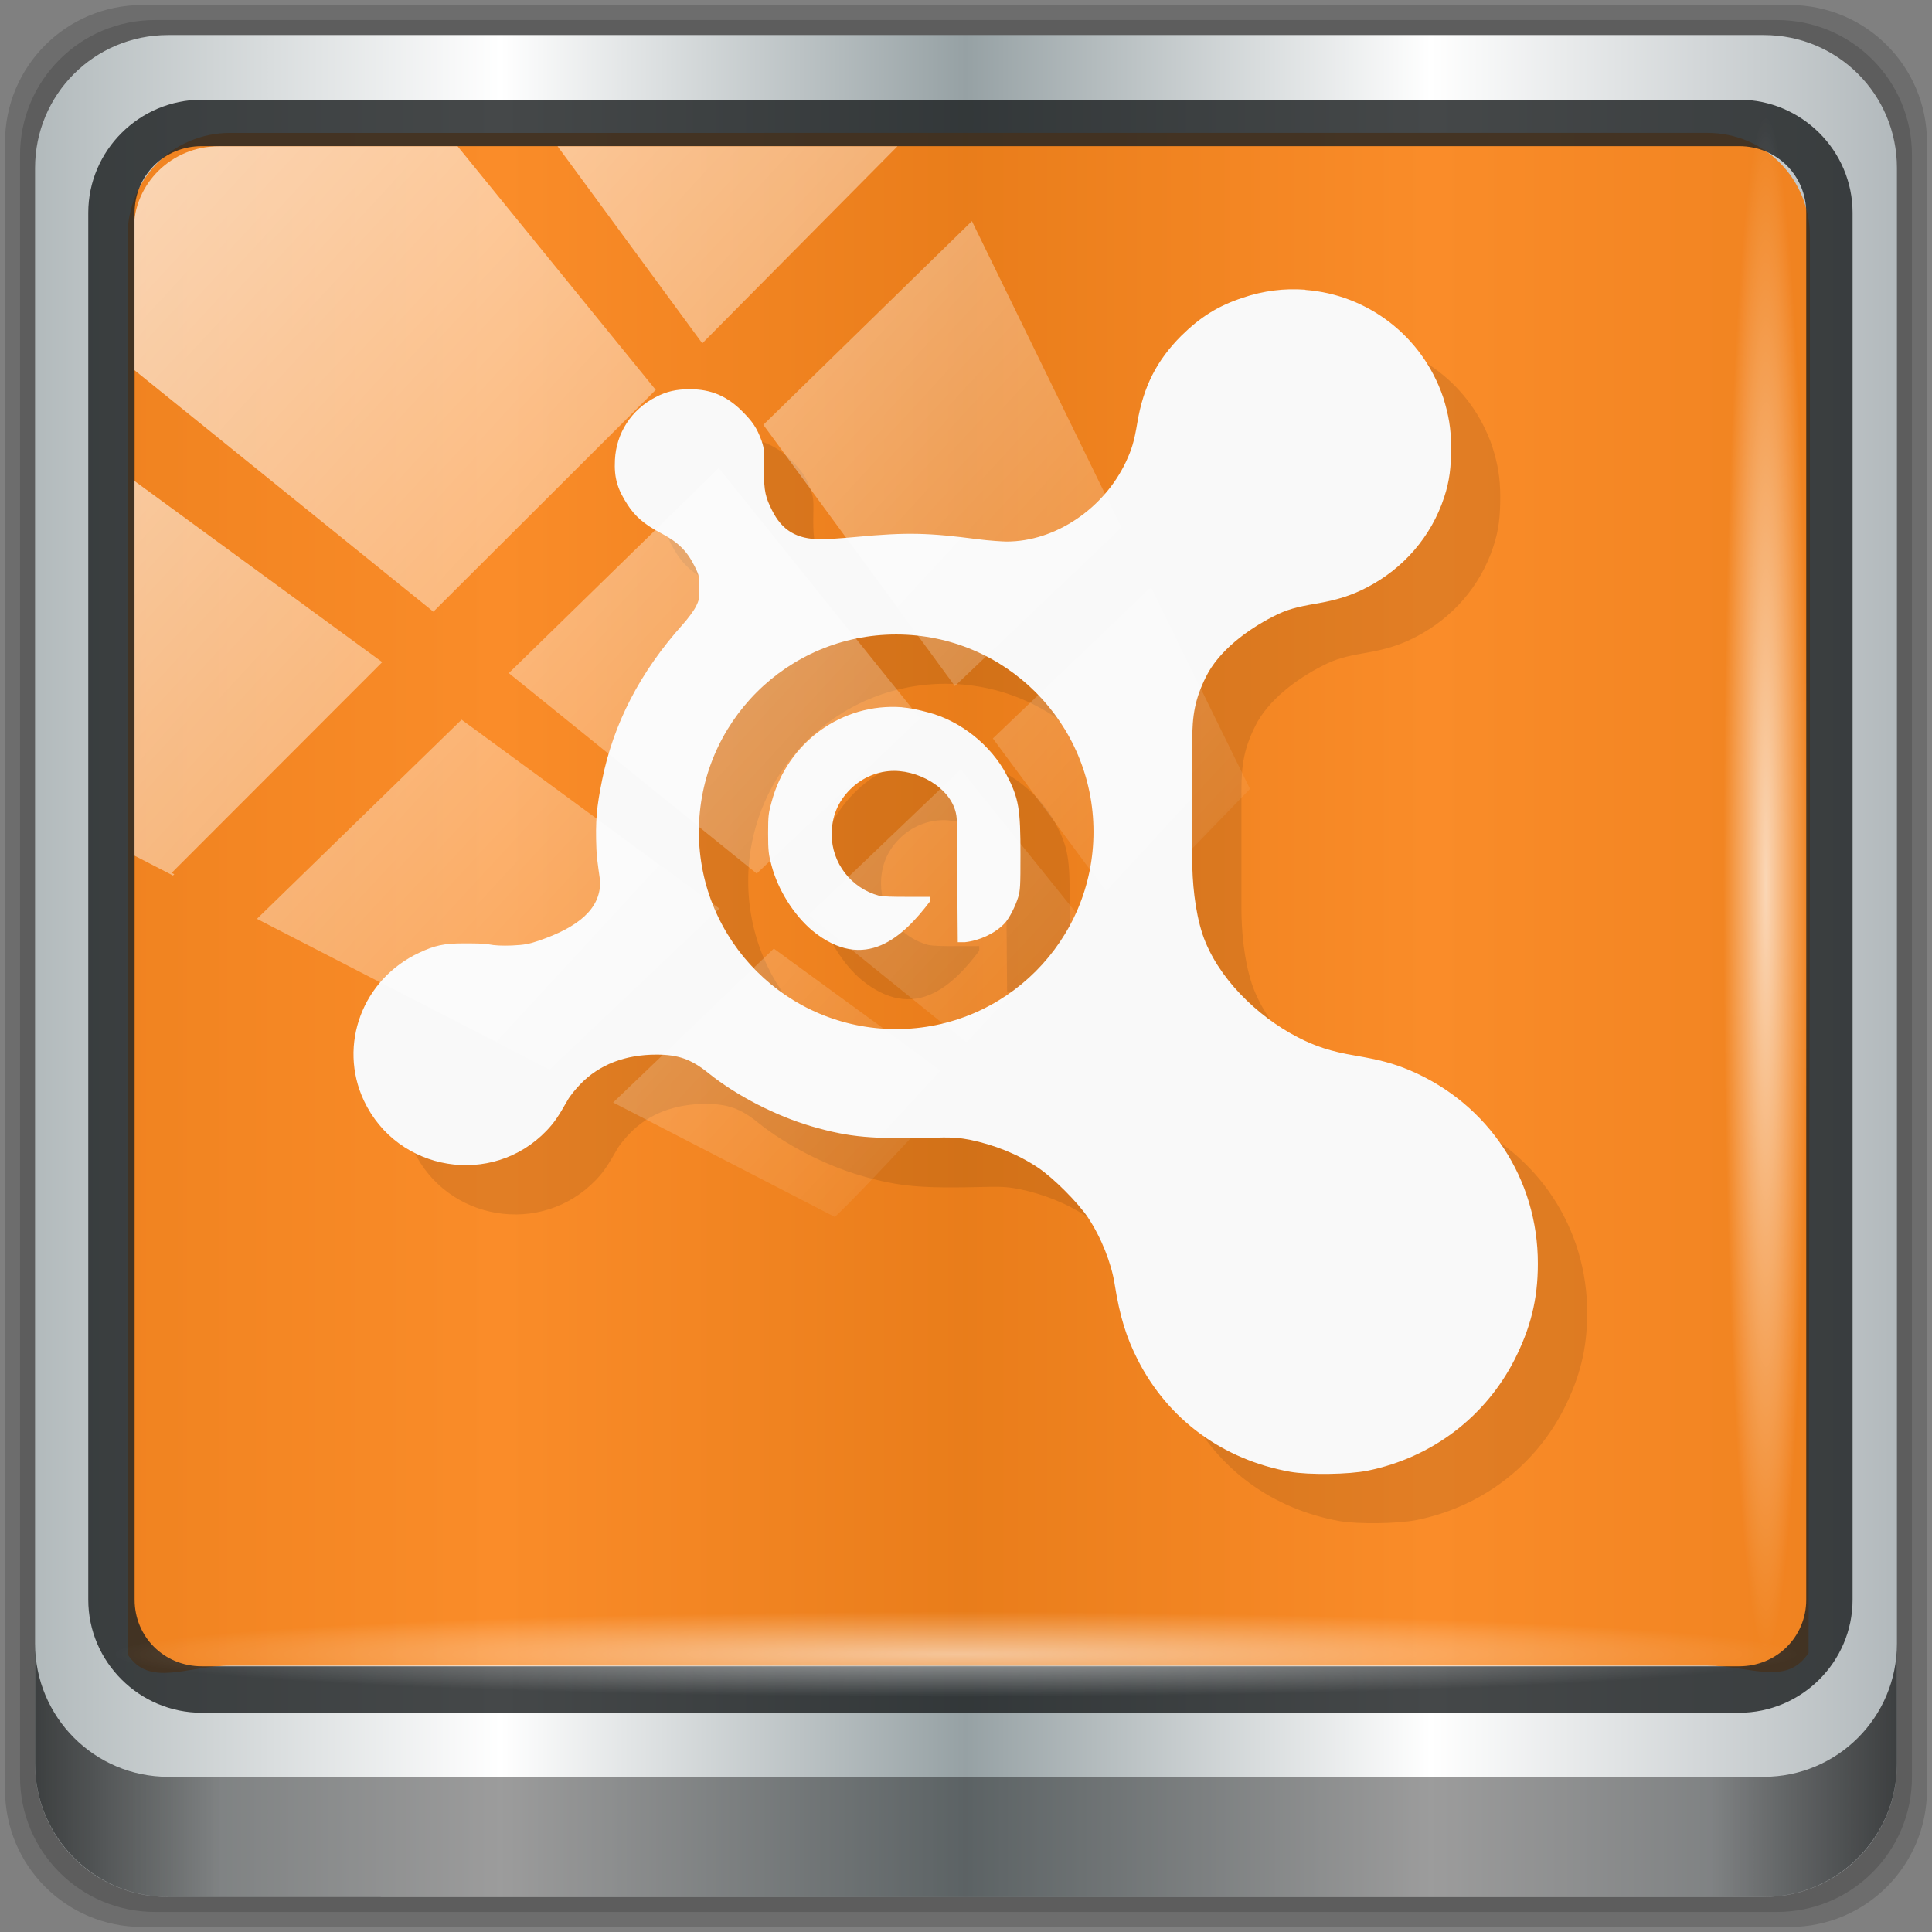 <?xml version="1.0" encoding="UTF-8" standalone="no"?>
<svg
   xmlns:dc="http://purl.org/dc/elements/1.1/"
   xmlns:cc="http://creativecommons.org/ns#"
   xmlns:rdf="http://www.w3.org/1999/02/22-rdf-syntax-ns#"
   xmlns:svg="http://www.w3.org/2000/svg"
   xmlns="http://www.w3.org/2000/svg"
   xmlns:xlink="http://www.w3.org/1999/xlink"
   xmlns:sodipodi="http://sodipodi.sourceforge.net/DTD/sodipodi-0.dtd"
   xmlns:inkscape="http://www.inkscape.org/namespaces/inkscape"
   viewBox="0 0 96 96"
   version="1.1"
   id="svg43"
   sodipodi:docname="avastgui.svg"
   width="96"
   height="96"
   inkscape:version="0.92.2 2405546, 2018-03-11">
  <rect x="0" y="0" width="96" height="96" fill="#808080" stroke="none"/>
  <title
     id="title4713">Part of Lila HD icon Theme</title>
  <sodipodi:namedview
     pagecolor="#ffffff"
     bordercolor="#666666"
     borderopacity="1"
     objecttolerance="10"
     gridtolerance="10"
     guidetolerance="10"
     inkscape:pageopacity="0"
     inkscape:pageshadow="2"
     inkscape:window-width="1920"
     inkscape:window-height="1026"
     id="namedview45"
     showgrid="false"
     inkscape:showpageshadow="false"
     inkscape:zoom="4.9166667"
     inkscape:cx="-0.61890068"
     inkscape:cy="46.779661"
     inkscape:window-x="0"
     inkscape:window-y="28"
     inkscape:window-maximized="1"
     inkscape:current-layer="g2652" />
  <defs
     id="defs7">
    <linearGradient
       id="linearGradient3764"
       x1="1"
       x2="47"
       gradientUnits="userSpaceOnUse"
       gradientTransform="rotate(-90,24,24)">
      <stop
         style="stop-color:#ffb109;stop-opacity:1"
         id="stop2" />
      <stop
         offset="1"
         style="stop-color:#ffb61d;stop-opacity:1"
         id="stop4" />
    </linearGradient>
    <linearGradient
       gradientTransform="rotate(-90,24,24)"
       gradientUnits="userSpaceOnUse"
       x2="47"
       x1="1"
       id="linearGradient3764-3">
      <stop
         id="stop7"
         style="stop-color:#505050;stop-opacity:1" />
      <stop
         id="stop9"
         style="stop-color:#5a5a5a;stop-opacity:1"
         offset="1" />
    </linearGradient>
    <radialGradient
       gradientTransform="translate(-56.339,76.678)"
       gradientUnits="userSpaceOnUse"
       r="8"
       cy="23"
       cx="31"
       id="radialGradient4187">
      <stop
         id="stop12"
         style="stop-color:#e36b5d;stop-opacity:1" />
      <stop
         id="stop14"
         style="stop-color:#e05b4c;stop-opacity:1"
         offset="1" />
    </radialGradient>
    <radialGradient
       gradientTransform="translate(-56.339,76.678)"
       gradientUnits="userSpaceOnUse"
       r="8"
       cy="29"
       cx="22"
       id="radialGradient4195">
      <stop
         id="stop17"
         style="stop-color:#7070d0;stop-opacity:1" />
      <stop
         id="stop19"
         style="stop-color:#6161cb;stop-opacity:1"
         offset="1" />
    </radialGradient>
    <radialGradient
       gradientTransform="translate(-56.339,76.678)"
       gradientUnits="userSpaceOnUse"
       r="8"
       cy="19"
       cx="20"
       id="radialGradient4203">
      <stop
         id="stop22"
         style="stop-color:#32e647;stop-opacity:1" />
      <stop
         id="stop24"
         style="stop-color:#20e437;stop-opacity:1"
         offset="1" />
    </radialGradient>
    <linearGradient
       id="linearGradient6139-0">
      <stop
         style="stop-color:#c1adad;stop-opacity:1;"
         offset="0"
         id="stop6141-2" />
      <stop
         id="stop6151-0"
         offset="0.25"
         style="stop-color:#ffffff;stop-opacity:1;" />
      <stop
         id="stop6147-1"
         offset="0.5"
         style="stop-color:#aa9090;stop-opacity:1;" />
      <stop
         style="stop-color:#fbf9f9;stop-opacity:1;"
         offset="0.75"
         id="stop6149-4" />
      <stop
         style="stop-color:#c1adad;stop-opacity:1;"
         offset="1"
         id="stop6143-4" />
    </linearGradient>
    <linearGradient
       id="linearGradient556">
      <stop
         offset="0"
         style="stop-color:#ffffff;stop-opacity:1"
         id="stop557" />
      <stop
         offset="1"
         style="stop-color:#d2d2d2;stop-opacity:1;"
         id="stop558" />
    </linearGradient>
    <linearGradient
       id="linearGradient4091-0-3-0-7">
      <stop
         id="stop4093-3-6-4-2"
         offset="0"
         style="stop-color:#ffffff;stop-opacity:1;" />
      <stop
         style="stop-color:#ffffff;stop-opacity:1;"
         offset="0.8"
         id="stop4099-6-1-8-3" />
      <stop
         id="stop4095-1-0-7-9"
         offset="1"
         style="stop-color:#ffffff;stop-opacity:0;" />
    </linearGradient>
    <linearGradient
       id="linearGradient3832-0-6-1-1">
      <stop
         id="stop3834-6-3-7-1"
         offset="0"
         style="stop-color:#000000;stop-opacity:1;" />
      <stop
         style="stop-color:#000000;stop-opacity:0.588;"
         offset="0.1"
         id="stop3872-2-4" />
      <stop
         id="stop3844-6-2-7-6"
         offset="0.9"
         style="stop-color:#000000;stop-opacity:0.588;" />
      <stop
         id="stop3836-5-0-2-9"
         offset="1"
         style="stop-color:#000000;stop-opacity:1;" />
    </linearGradient>
    <linearGradient
       id="linearGradient3737">
      <stop
         id="stop3739"
         style="stop-color:#ffffff;stop-opacity:1"
         offset="0" />
      <stop
         id="stop3741"
         style="stop-color:#ffffff;stop-opacity:0"
         offset="1" />
    </linearGradient>
    <linearGradient
       y2="7.017"
       x2="45.448"
       y1="92.54"
       x1="45.448"
       gradientTransform="scale(1.006,0.994)"
       gradientUnits="userSpaceOnUse"
       id="linearGradient4740"
       xlink:href="#ButtonShadow"
       inkscape:collect="always" />
    <linearGradient
       x1="45.448"
       y1="92.54"
       x2="45.448"
       y2="7.017"
       id="ButtonShadow"
       gradientUnits="userSpaceOnUse"
       gradientTransform="scale(1.006,0.994)">
      <stop
         id="stop3750"
         style="stop-color:#000000;stop-opacity:1"
         offset="0" />
      <stop
         id="stop3752"
         style="stop-color:#000000;stop-opacity:0.588"
         offset="1" />
    </linearGradient>
    <filter
       style="color-interpolation-filters:sRGB"
       id="filter3174-3-13">
      <feGaussianBlur
         stdDeviation="1.71"
         id="feGaussianBlur3176-6-1" />
    </filter>
    <clipPath
       id="clipPath4156-4-2"
       clipPathUnits="userSpaceOnUse">
      <path
         inkscape:connector-curvature="0"
         id="path4158-0-4"
         d="m 27.046,-55.695 -14.214,13.321 h 0.061 l 15.653,21.771 10.231,-10.546 C 38.562,-32.302 27.468,-54.819 27.046,-55.695 Z M 9.647,-39.383 -5.241,-25.321 15.988,-7.806 26.372,-18.383 Z m 31.491,12.951 -9.741,9.714 8.945,12.458 7.781,-7.555 z m -49.84,4.379 -13.754,12.982 26.283,13.846 0.061,-0.062 -0.123,-0.062 L 13.599,-5.401 -8.702,-22.053 Z m 38.015,7.401 -9.803,9.775 11.579,9.559 7.628,-7.401 -8.669,-11.009 z m 20.187,5.674 -7.383,7.216 6.188,8.542 5.82,-6.137 z m -32.195,6.322 -9.557,9.498 13.662,7.185 7.934,-7.678 z m 23.312,2.374 -7.107,6.938 8.363,6.907 5.361,-5.674 -0.061,-0.092 -0.092,0.123 -6.464,-8.203 z m -8.73,8.542 -7.505,7.339 10.354,5.458 c 1.397,-1.321 5.675,-6.123 5.851,-6.322 z"
         style="opacity:0.6;fill:#ffffff;fill-opacity:1;stroke:none" />
    </clipPath>
    <filter
       style="color-interpolation-filters:sRGB"
       id="filter3174-53">
      <feGaussianBlur
         stdDeviation="1.71"
         id="feGaussianBlur3176-1" />
    </filter>
    <filter
       style="color-interpolation-filters:sRGB"
       id="filter3174">
      <feGaussianBlur
         id="feGaussianBlur3176"
         stdDeviation="1.71" />
    </filter>
    <radialGradient
       gradientTransform="translate(-56.339,76.678)"
       gradientUnits="userSpaceOnUse"
       r="8"
       cy="19"
       cx="20"
       id="radialGradient4203-3">
      <stop
         id="stop22-6"
         style="stop-color:#32e647;stop-opacity:1" />
      <stop
         id="stop24-7"
         style="stop-color:#20e437;stop-opacity:1"
         offset="1" />
    </radialGradient>
    <radialGradient
       gradientTransform="translate(-56.339,76.678)"
       gradientUnits="userSpaceOnUse"
       r="8"
       cy="23"
       cx="31"
       id="radialGradient4187-5">
      <stop
         id="stop12-3"
         style="stop-color:#e36b5d;stop-opacity:1" />
      <stop
         id="stop14-5"
         style="stop-color:#e05b4c;stop-opacity:1"
         offset="1" />
    </radialGradient>
    <radialGradient
       gradientTransform="translate(-56.339,76.678)"
       gradientUnits="userSpaceOnUse"
       r="8"
       cy="29"
       cx="22"
       id="radialGradient4195-6">
      <stop
         id="stop17-2"
         style="stop-color:#7070d0;stop-opacity:1" />
      <stop
         id="stop19-9"
         style="stop-color:#6161cb;stop-opacity:1"
         offset="1" />
    </radialGradient>
    <linearGradient
       inkscape:collect="always"
       xlink:href="#ButtonShadow"
       id="linearGradient4709"
       gradientUnits="userSpaceOnUse"
       gradientTransform="scale(1.006,0.994)"
       x1="45.448"
       y1="92.54"
       x2="45.448"
       y2="7.017" />
    <linearGradient
       inkscape:collect="always"
       xlink:href="#ButtonShadow"
       id="linearGradient4711"
       gradientUnits="userSpaceOnUse"
       gradientTransform="scale(1.006,0.994)"
       x1="45.448"
       y1="92.54"
       x2="45.448"
       y2="7.017" />
    <linearGradient
       y2="47"
       x2="90"
       y1="47"
       x1="6"
       gradientTransform="matrix(1.101,0,0,1.101,-4.717,-3.35)"
       gradientUnits="userSpaceOnUse"
       id="linearGradient4071-3"
       xlink:href="#linearGradient6139-0-6"
       inkscape:collect="always" />
    <linearGradient
       id="linearGradient6139-0-6">
      <stop
         style="stop-color:#b2babc;stop-opacity:1"
         offset="0"
         id="stop6141-2-7" />
      <stop
         id="stop6151-0-5"
         offset="0.25"
         style="stop-color:#ffffff;stop-opacity:1;" />
      <stop
         id="stop6147-1-3"
         offset="0.5"
         style="stop-color:#96a1a4;stop-opacity:1" />
      <stop
         style="stop-color:#ffffff;stop-opacity:1"
         offset="0.75"
         id="stop6149-4-5" />
      <stop
         style="stop-color:#b2b9bc;stop-opacity:1"
         offset="1"
         id="stop6143-4-6" />
    </linearGradient>
    <linearGradient
       gradientUnits="userSpaceOnUse"
       y2="88.172"
       x2="94.5"
       y1="88.172"
       x1="1.5"
       id="linearGradient4129-2"
       xlink:href="#linearGradient3832-0-6-1-1"
       inkscape:collect="always"
       gradientTransform="matrix(0.995,0,0,0.995,0.399,0.665)" />
    <radialGradient
       r="43.199"
       fy="44.893"
       fx="13.948"
       cy="44.893"
       cx="13.948"
       gradientTransform="matrix(0.97,0,0,0.049,34.121,80.414)"
       gradientUnits="userSpaceOnUse"
       id="radialGradient7462"
       xlink:href="#linearGradient3737"
       inkscape:collect="always" />
    <radialGradient
       r="43.199"
       fy="44.893"
       fx="13.948"
       cy="44.893"
       cx="13.948"
       gradientTransform="matrix(0.884,0,0,0.049,32.045,-90.098)"
       gradientUnits="userSpaceOnUse"
       id="radialGradient7464"
       xlink:href="#linearGradient3737"
       inkscape:collect="always" />
    <clipPath
       clipPathUnits="userSpaceOnUse"
       id="clipPath4156-4-1">
      <path
         style="opacity:0.6;fill:#ffffff;fill-opacity:1;stroke:none"
         d="m 27.046,-55.695 -14.214,13.321 h 0.061 l 15.653,21.771 10.231,-10.546 C 38.562,-32.302 27.468,-54.819 27.046,-55.695 Z M 9.647,-39.383 -5.241,-25.321 15.988,-7.806 26.372,-18.383 Z m 31.491,12.951 -9.741,9.714 8.945,12.458 7.781,-7.555 z m -49.84,4.379 -13.754,12.982 26.283,13.846 0.061,-0.062 -0.123,-0.062 L 13.599,-5.401 -8.702,-22.053 Z m 38.015,7.401 -9.803,9.775 11.579,9.559 7.628,-7.401 -8.669,-11.009 z m 20.187,5.674 -7.383,7.216 6.188,8.542 5.82,-6.137 z m -32.195,6.322 -9.557,9.498 13.662,7.185 7.934,-7.678 z m 23.312,2.374 -7.107,6.938 8.363,6.907 5.361,-5.674 -0.061,-0.092 -0.092,0.123 -6.464,-8.203 z m -8.73,8.542 -7.505,7.339 10.354,5.458 c 1.397,-1.321 5.675,-6.123 5.851,-6.322 z"
         id="path4158-0-8"
         inkscape:connector-curvature="0" />
    </clipPath>
    <linearGradient
       inkscape:collect="always"
       xlink:href="#linearGradient3737"
       id="linearGradient979"
       gradientUnits="userSpaceOnUse"
       x1="2.771"
       y1="-28.642"
       x2="50.528"
       y2="14.514" />
  </defs>
  <g
     id="g4707">
    <g
       transform="translate(0,-6)"
       id="g4704">
      <g
         id="g6902">
        <g
           id="layer1-2"
           inkscape:label="Layer 1"
           transform="translate(-1e-6,32)">
          <g
             id="g7390-7"
             transform="translate(-8.044,-17.334)">
            <g
               id="g4615-6"
               transform="translate(251.288,-104.897)">
              <g
                 style="display:none"
                 id="layer2-8-6">
                <rect
                   style="opacity:0.9;fill:url(#linearGradient4709);fill-opacity:1;fill-rule:nonzero;stroke:none;filter:url(#filter3174-3-13)"
                   id="rect3745-9-2"
                   y="7"
                   x="5"
                   ry="6"
                   rx="6"
                   height="85"
                   width="86" />
              </g>
            </g>
            <g
               transform="translate(0,6)"
               id="g3950">
              <g
                 transform="translate(7.895,-15.081)"
                 style="display:inline"
                 id="g2652">
                <path
                   style="display:inline;opacity:0.15;fill:#000000;fill-opacity:1;fill-rule:nonzero;stroke:none;stroke-width:0.995"
                   d="M 89.078,0.665 H 7.22 c -3.779,0 -6.821,3.042 -6.821,6.821 V 89.344 c 0,3.779 3.042,6.821 6.821,6.821 H 89.078 c 3.779,0 6.821,-3.042 6.821,-6.821 V 7.486 c 0,-3.779 -3.042,-6.821 -6.821,-6.821 z"
                   id="path3288"
                   inkscape:connector-curvature="0" />
                <path
                   inkscape:connector-curvature="0"
                   id="path4085"
                   d="M 88.438,1.411 H 7.86 c -3.72,0 -6.715,2.995 -6.715,6.715 V 88.704 c 0,3.72 2.995,6.715 6.715,6.715 h 80.578 c 3.72,0 6.715,-2.995 6.715,-6.715 V 8.126 c 0,-3.72 -2.995,-6.715 -6.715,-6.715 z"
                   style="display:inline;opacity:0.15;fill:#000000;fill-opacity:1;fill-rule:nonzero;stroke:none;stroke-width:0.995" />
                <path
                   style="display:inline;fill:url(#linearGradient4071-3);fill-opacity:1;fill-rule:nonzero;stroke:none;stroke-width:0.995"
                   d="M 87.799,2.157 H 8.499 c -3.661,0 -6.608,2.947 -6.608,6.608 V 88.065 c 0,3.661 2.947,6.608 6.608,6.608 H 87.799 c 3.661,0 6.608,-2.947 6.608,-6.608 V 8.765 c 0,-3.661 -2.947,-6.608 -6.608,-6.608 z"
                   id="rect4251-1"
                   inkscape:connector-curvature="0" />
                <path
                   style="display:inline;opacity:0.9;fill:#f87600;fill-opacity:0.933;fill-rule:nonzero;stroke:none;stroke-width:1.024"
                   d="m 11.582,7.019 c -2.842,0 -5.097,2.276 -5.097,5.144 v 21.316 7.202 41.931 c 1.092,1.676 2.953,0.571 5.097,0.571 h 4.078 65.247 4.078 c 2.144,0 3.938,1.039 5.03,-0.637 l 0.068,-41.866 v -7.202 -21.316 c 0,-2.868 -2.256,-5.144 -5.097,-5.144 z"
                   id="path3400-6"
                   inkscape:connector-curvature="0"
                   sodipodi:nodetypes="sscccsccscccsss" />
                <path
                   inkscape:connector-curvature="0"
                   id="path4989"
                   d="m 10.173,5.37 c -3.1,0 -5.638,2.526 -5.638,5.617 v 68.917 c 0,3.09 2.538,5.617 5.638,5.617 h 76.392 c 3.1,0 5.638,-2.526 5.638,-5.617 V 10.986 c 0,-3.09 -2.538,-5.617 -5.638,-5.617 z m 0,2.307 h 76.392 c 1.878,0 3.335,1.472 3.335,3.309 v 68.917 c 0,1.837 -1.456,3.309 -3.335,3.309 H 10.173 c -1.878,0 -3.335,-1.472 -3.335,-3.309 V 10.986 c 0,-1.837 1.456,-3.309 3.335,-3.309 z"
                   style="color:#000000;font-style:normal;font-variant:normal;font-weight:normal;font-stretch:normal;font-size:medium;line-height:normal;font-family:Sans;-inkscape-font-specification:Sans;text-indent:0;text-align:start;text-decoration:none;text-decoration-line:none;letter-spacing:normal;word-spacing:normal;text-transform:none;writing-mode:lr-tb;direction:ltr;baseline-shift:baseline;text-anchor:start;display:inline;overflow:visible;visibility:visible;fill:#1f2224;fill-opacity:0.825;stroke:none;stroke-width:2.363;marker:none;enable-background:accumulate" />
                <path
                   inkscape:connector-curvature="0"
                   style="display:inline;opacity:0.658;fill:url(#linearGradient4129-2);fill-opacity:1;fill-rule:nonzero;stroke:none;stroke-width:0.995"
                   d="m 1.891,82.083 v 5.969 c 0,3.661 2.961,6.622 6.622,6.622 h 79.272 c 3.661,0 6.622,-2.961 6.622,-6.622 v -5.969 c 0,3.661 -2.961,6.622 -6.622,6.622 H 8.513 c -3.661,0 -6.622,-2.961 -6.622,-6.622 z"
                   id="path4118" />
                <rect
                   style="opacity:0.55;fill:url(#radialGradient7462);fill-opacity:1;stroke:none;stroke-width:0.995"
                   id="rect4131"
                   width="83.811"
                   height="4.228"
                   x="5.746"
                   y="80.497"
                   rx="0"
                   ry="4.228" />
                <rect
                   ry="4.228"
                   rx="0"
                   y="-90.015"
                   x="6.196"
                   height="4.228"
                   width="76.35"
                   id="rect4141"
                   style="opacity:0.669;fill:url(#radialGradient7464);fill-opacity:1;stroke:none;stroke-width:0.995"
                   transform="rotate(90)" />
                <path
                   inkscape:connector-curvature="0"
                   id="path29"
                   style="opacity:0.1;fill:#000000;fill-opacity:1;fill-rule:nonzero;stroke:none;stroke-width:2.451"
                   d="m 67.446,17.26 c -1.015,-0.076 -2.069,0.049 -3.103,0.402 -1.235,0.412 -2.088,0.948 -3.044,1.887 -1.235,1.235 -1.887,2.546 -2.184,4.309 -0.162,0.975 -0.287,1.355 -0.574,1.968 -1.1,2.326 -3.515,3.948 -5.916,3.948 -0.201,0 -0.833,-0.039 -1.436,-0.115 -2.412,-0.316 -3.515,-0.355 -6.032,-0.115 -0.679,0.066 -1.502,0.115 -1.782,0.115 -1.196,0 -1.924,-0.451 -2.412,-1.436 -0.306,-0.613 -0.412,-0.919 -0.402,-2.01 0.01,-0.899 0.029,-1.005 -0.115,-1.436 -0.24,-0.662 -0.456,-0.966 -0.971,-1.48 -0.757,-0.757 -1.556,-1.091 -2.591,-1.091 -0.679,0 -1.159,0.105 -1.723,0.402 -1.196,0.623 -1.939,1.782 -2.005,3.103 -0.049,0.919 0.135,1.475 0.632,2.24 0.363,0.556 0.804,0.956 1.608,1.38 0.87,0.451 1.326,0.88 1.718,1.667 0.25,0.498 0.235,0.547 0.235,1.091 0,0.517 0,0.574 -0.172,0.919 -0.105,0.211 -0.402,0.603 -0.632,0.863 -2.154,2.395 -3.47,4.978 -4.027,7.755 -0.267,1.311 -0.341,2.02 -0.282,3.446 0.029,0.679 0.051,1.436 0.051,1.667 -0.02,1.301 -0.944,2.194 -2.924,2.872 -0.478,0.162 -0.699,0.206 -1.321,0.235 -0.488,0.02 -0.875,0 -1.154,-0.056 -0.25,-0.049 -0.757,-0.049 -1.265,-0.049 -0.968,0 -1.426,0.105 -2.184,0.461 -2.814,1.301 -4.059,4.576 -2.757,7.353 1.667,3.542 6.377,4.309 9.076,1.493 0.402,-0.422 0.603,-0.738 1.034,-1.493 0.135,-0.25 0.422,-0.583 0.632,-0.804 0.958,-1.005 2.27,-1.483 3.792,-1.483 1.091,0 1.733,0.23 2.586,0.919 1.417,1.14 3.38,2.135 5.113,2.642 1.914,0.556 2.997,0.642 6.203,0.564 0.939,-0.029 1.235,0.029 1.667,0.105 1.206,0.25 2.38,0.708 3.394,1.387 0.748,0.498 1.973,1.723 2.48,2.475 0.669,1.005 1.159,2.27 1.321,3.274 0.267,1.686 0.593,2.691 1.149,3.792 1.512,2.978 4.233,4.968 7.583,5.571 0.919,0.162 2.919,0.135 3.848,-0.056 3.189,-0.652 5.84,-2.662 7.296,-5.514 0.784,-1.551 1.159,-2.968 1.159,-4.767 0.01,-4.203 -2.441,-7.926 -6.318,-9.593 -0.89,-0.373 -1.542,-0.537 -2.757,-0.748 -1.206,-0.201 -2.01,-0.468 -2.872,-0.919 -2.02,-1.044 -3.997,-2.978 -4.716,-5.103 -0.392,-1.186 -0.517,-2.642 -0.517,-3.733 v -5.86 c 0,-1.311 0.135,-2.103 0.689,-3.218 0.632,-1.274 2.034,-2.326 3.336,-2.988 0.669,-0.346 1.169,-0.473 2.125,-0.637 1.015,-0.172 1.743,-0.397 2.517,-0.799 1.819,-0.939 3.208,-2.527 3.848,-4.48 0.277,-0.833 0.346,-1.517 0.346,-2.485 0,-0.958 -0.125,-1.627 -0.392,-2.48 -1.044,-3.083 -3.792,-5.113 -6.836,-5.343 z m -20.315,17.132 c 5.414,0 9.804,4.39 9.804,9.804 0,5.414 -4.39,9.804 -9.804,9.804 -5.414,0 -9.804,-4.39 -9.804,-9.804 0,-5.414 4.39,-9.804 9.804,-9.804 z m 0.292,3.615 c -2.975,-0.223 -5.691,1.723 -6.485,4.711 -0.145,0.527 -0.172,0.652 -0.172,1.551 0,0.89 0.029,1.073 0.172,1.608 0.326,1.216 1.1,2.439 2.01,3.218 2.64,2.164 4.561,0.277 5.86,-1.436 V 47.428 H 47.717 c -0.784,0 -1.196,-0.01 -1.436,-0.056 -1.397,-0.373 -2.355,-1.637 -2.355,-3.044 0,-0.87 0.297,-1.618 0.919,-2.24 0.593,-0.593 1.387,-0.919 2.184,-0.919 1.417,0 3.1,1.042 3.113,2.48 l 0.049,6.032 h 0.358 c 0.718,-0.076 1.483,-0.431 1.953,-0.919 0.267,-0.277 0.556,-0.89 0.689,-1.311 0.105,-0.346 0.115,-0.551 0.115,-2.12 0,-2.26 -0.076,-2.787 -0.689,-3.963 -0.774,-1.483 -2.306,-2.696 -3.907,-3.108 -0.436,-0.12 -0.917,-0.221 -1.282,-0.25 z" />
                <path
                   inkscape:connector-curvature="0"
                   id="path31"
                   style="fill:#f9f9f9;fill-opacity:1;fill-rule:nonzero;stroke:none;stroke-width:2.451"
                   d="m 64.995,14.81 c -1.015,-0.076 -2.069,0.049 -3.103,0.402 -1.235,0.412 -2.088,0.948 -3.044,1.887 -1.235,1.235 -1.887,2.546 -2.184,4.309 -0.162,0.975 -0.287,1.355 -0.574,1.968 -1.1,2.326 -3.515,3.948 -5.916,3.948 -0.201,0 -0.833,-0.039 -1.436,-0.115 -2.412,-0.316 -3.515,-0.355 -6.032,-0.115 -0.679,0.066 -1.502,0.115 -1.782,0.115 -1.196,0 -1.924,-0.451 -2.412,-1.436 -0.306,-0.613 -0.412,-0.919 -0.402,-2.01 0.01,-0.899 0.029,-1.005 -0.115,-1.436 -0.24,-0.662 -0.456,-0.966 -0.971,-1.48 -0.757,-0.757 -1.556,-1.091 -2.591,-1.091 -0.679,0 -1.159,0.105 -1.723,0.402 -1.196,0.623 -1.939,1.782 -2.005,3.103 -0.049,0.919 0.135,1.475 0.632,2.24 0.363,0.556 0.804,0.956 1.608,1.38 0.87,0.451 1.326,0.88 1.718,1.667 0.25,0.498 0.235,0.547 0.235,1.091 0,0.517 0,0.574 -0.172,0.919 -0.105,0.211 -0.402,0.603 -0.632,0.863 -2.154,2.395 -3.47,4.978 -4.027,7.755 -0.267,1.311 -0.341,2.02 -0.282,3.446 0.029,0.679 0.186,1.436 0.186,1.667 -0.02,1.301 -1.078,2.194 -3.059,2.872 -0.478,0.162 -0.699,0.206 -1.321,0.235 -0.488,0.02 -0.875,0 -1.154,-0.056 -0.25,-0.049 -0.757,-0.049 -1.265,-0.049 -0.968,0 -1.426,0.105 -2.184,0.461 -2.814,1.301 -4.059,4.576 -2.757,7.353 1.667,3.542 6.377,4.309 9.076,1.493 0.402,-0.422 0.603,-0.738 1.034,-1.493 0.135,-0.25 0.422,-0.583 0.632,-0.804 0.958,-1.005 2.27,-1.483 3.792,-1.483 1.091,0 1.733,0.23 2.586,0.919 1.417,1.14 3.38,2.135 5.113,2.642 1.914,0.556 2.997,0.642 6.203,0.564 0.939,-0.029 1.235,0.029 1.667,0.105 1.206,0.25 2.38,0.708 3.394,1.387 0.748,0.498 1.973,1.723 2.48,2.475 0.669,1.005 1.159,2.27 1.321,3.274 0.267,1.686 0.593,2.691 1.149,3.792 1.512,2.978 4.233,4.968 7.583,5.571 0.919,0.162 2.919,0.135 3.848,-0.056 3.189,-0.652 5.84,-2.662 7.296,-5.514 0.784,-1.551 1.159,-2.968 1.159,-4.767 0.01,-4.203 -2.441,-7.926 -6.318,-9.593 C 69.36,53.242 68.708,53.078 67.493,52.867 66.287,52.666 65.483,52.399 64.62,51.948 62.601,50.904 60.623,48.97 59.905,46.845 59.513,45.659 59.39,44.203 59.39,43.112 v -5.86 c 0,-1.311 0.135,-2.103 0.689,-3.218 0.632,-1.274 2.037,-2.326 3.338,-2.988 0.669,-0.346 1.169,-0.473 2.125,-0.637 1.015,-0.172 1.743,-0.397 2.517,-0.799 1.819,-0.939 3.208,-2.527 3.848,-4.48 0.277,-0.833 0.346,-1.517 0.346,-2.485 0,-0.958 -0.125,-1.627 -0.392,-2.48 -1.044,-3.083 -3.792,-5.113 -6.836,-5.343 z m -20.315,17.132 c 5.414,0 9.804,4.39 9.804,9.804 0,5.414 -4.39,9.804 -9.804,9.804 -5.414,0 -9.804,-4.39 -9.804,-9.804 0,-5.414 4.39,-9.804 9.804,-9.804 z m 0.292,3.615 c -2.975,-0.223 -5.691,1.723 -6.485,4.711 -0.145,0.527 -0.172,0.652 -0.172,1.551 0,0.89 0.029,1.073 0.172,1.608 0.326,1.216 1.1,2.439 2.01,3.218 2.64,2.164 4.561,0.277 5.86,-1.436 v -0.23 h -1.091 c -0.784,0 -1.196,-0.01 -1.436,-0.056 -1.397,-0.373 -2.355,-1.637 -2.355,-3.044 0,-0.87 0.297,-1.618 0.919,-2.24 0.593,-0.593 1.387,-0.919 2.184,-0.919 1.417,0 3.1,1.042 3.113,2.48 l 0.049,6.032 h 0.358 c 0.718,-0.076 1.483,-0.431 1.953,-0.919 0.267,-0.277 0.556,-0.89 0.689,-1.311 0.105,-0.346 0.115,-0.551 0.115,-2.12 0,-2.26 -0.076,-2.787 -0.689,-3.963 -0.774,-1.483 -2.306,-2.696 -3.907,-3.108 -0.436,-0.12 -0.917,-0.221 -1.282,-0.25 z" />
                <rect
                   transform="matrix(1.064,0,0,1.042,4.672,38.944)"
                   style="opacity:0.65;fill:url(#linearGradient979);fill-opacity:1;stroke:none"
                   id="rect4146"
                   width="75.966"
                   height="69.024"
                   x="2"
                   y="-30"
                   rx="3.957"
                   ry="3.957"
                   clip-path="url(#clipPath4156-4-1)" />
              </g>
            </g>
          </g>
        </g>
        <g
           style="display:none"
           id="layer2-0">
          <rect
             style="opacity:0.9;fill:url(#linearGradient4711);fill-opacity:1;fill-rule:nonzero;stroke:none;filter:url(#filter3174-53)"
             id="rect3745-1"
             y="7"
             x="5"
             ry="6"
             rx="6"
             height="85"
             width="86" />
        </g>
        <g
           id="layer5-1" />
      </g>
      <g
         id="layer2"
         style="display:none">
        <rect
           width="86"
           height="85"
           rx="6"
           ry="6"
           x="5"
           y="7"
           id="rect3745"
           style="opacity:0.9;fill:url(#linearGradient4740);fill-opacity:1;fill-rule:nonzero;stroke:none;filter:url(#filter3174)" />
      </g>
      <g
         id="layer1"
         transform="translate(-175.322,97.627)" />
    </g>
    <g
       transform="translate(0,42)"
       id="g38">
      <g
         id="g40">
        <!-- color: #eeeeee -->
      </g>
    </g>
  </g>
  <g
     id="g27"
     transform="translate(0,48)">
    <g
       id="g25">
      <g
         transform="translate(1,1)"
         id="g23">
        <g
           style="opacity:0.1"
           id="g21">
          <!-- color: #ffb61d -->
        </g>
      </g>
    </g>
  </g>
</svg>
